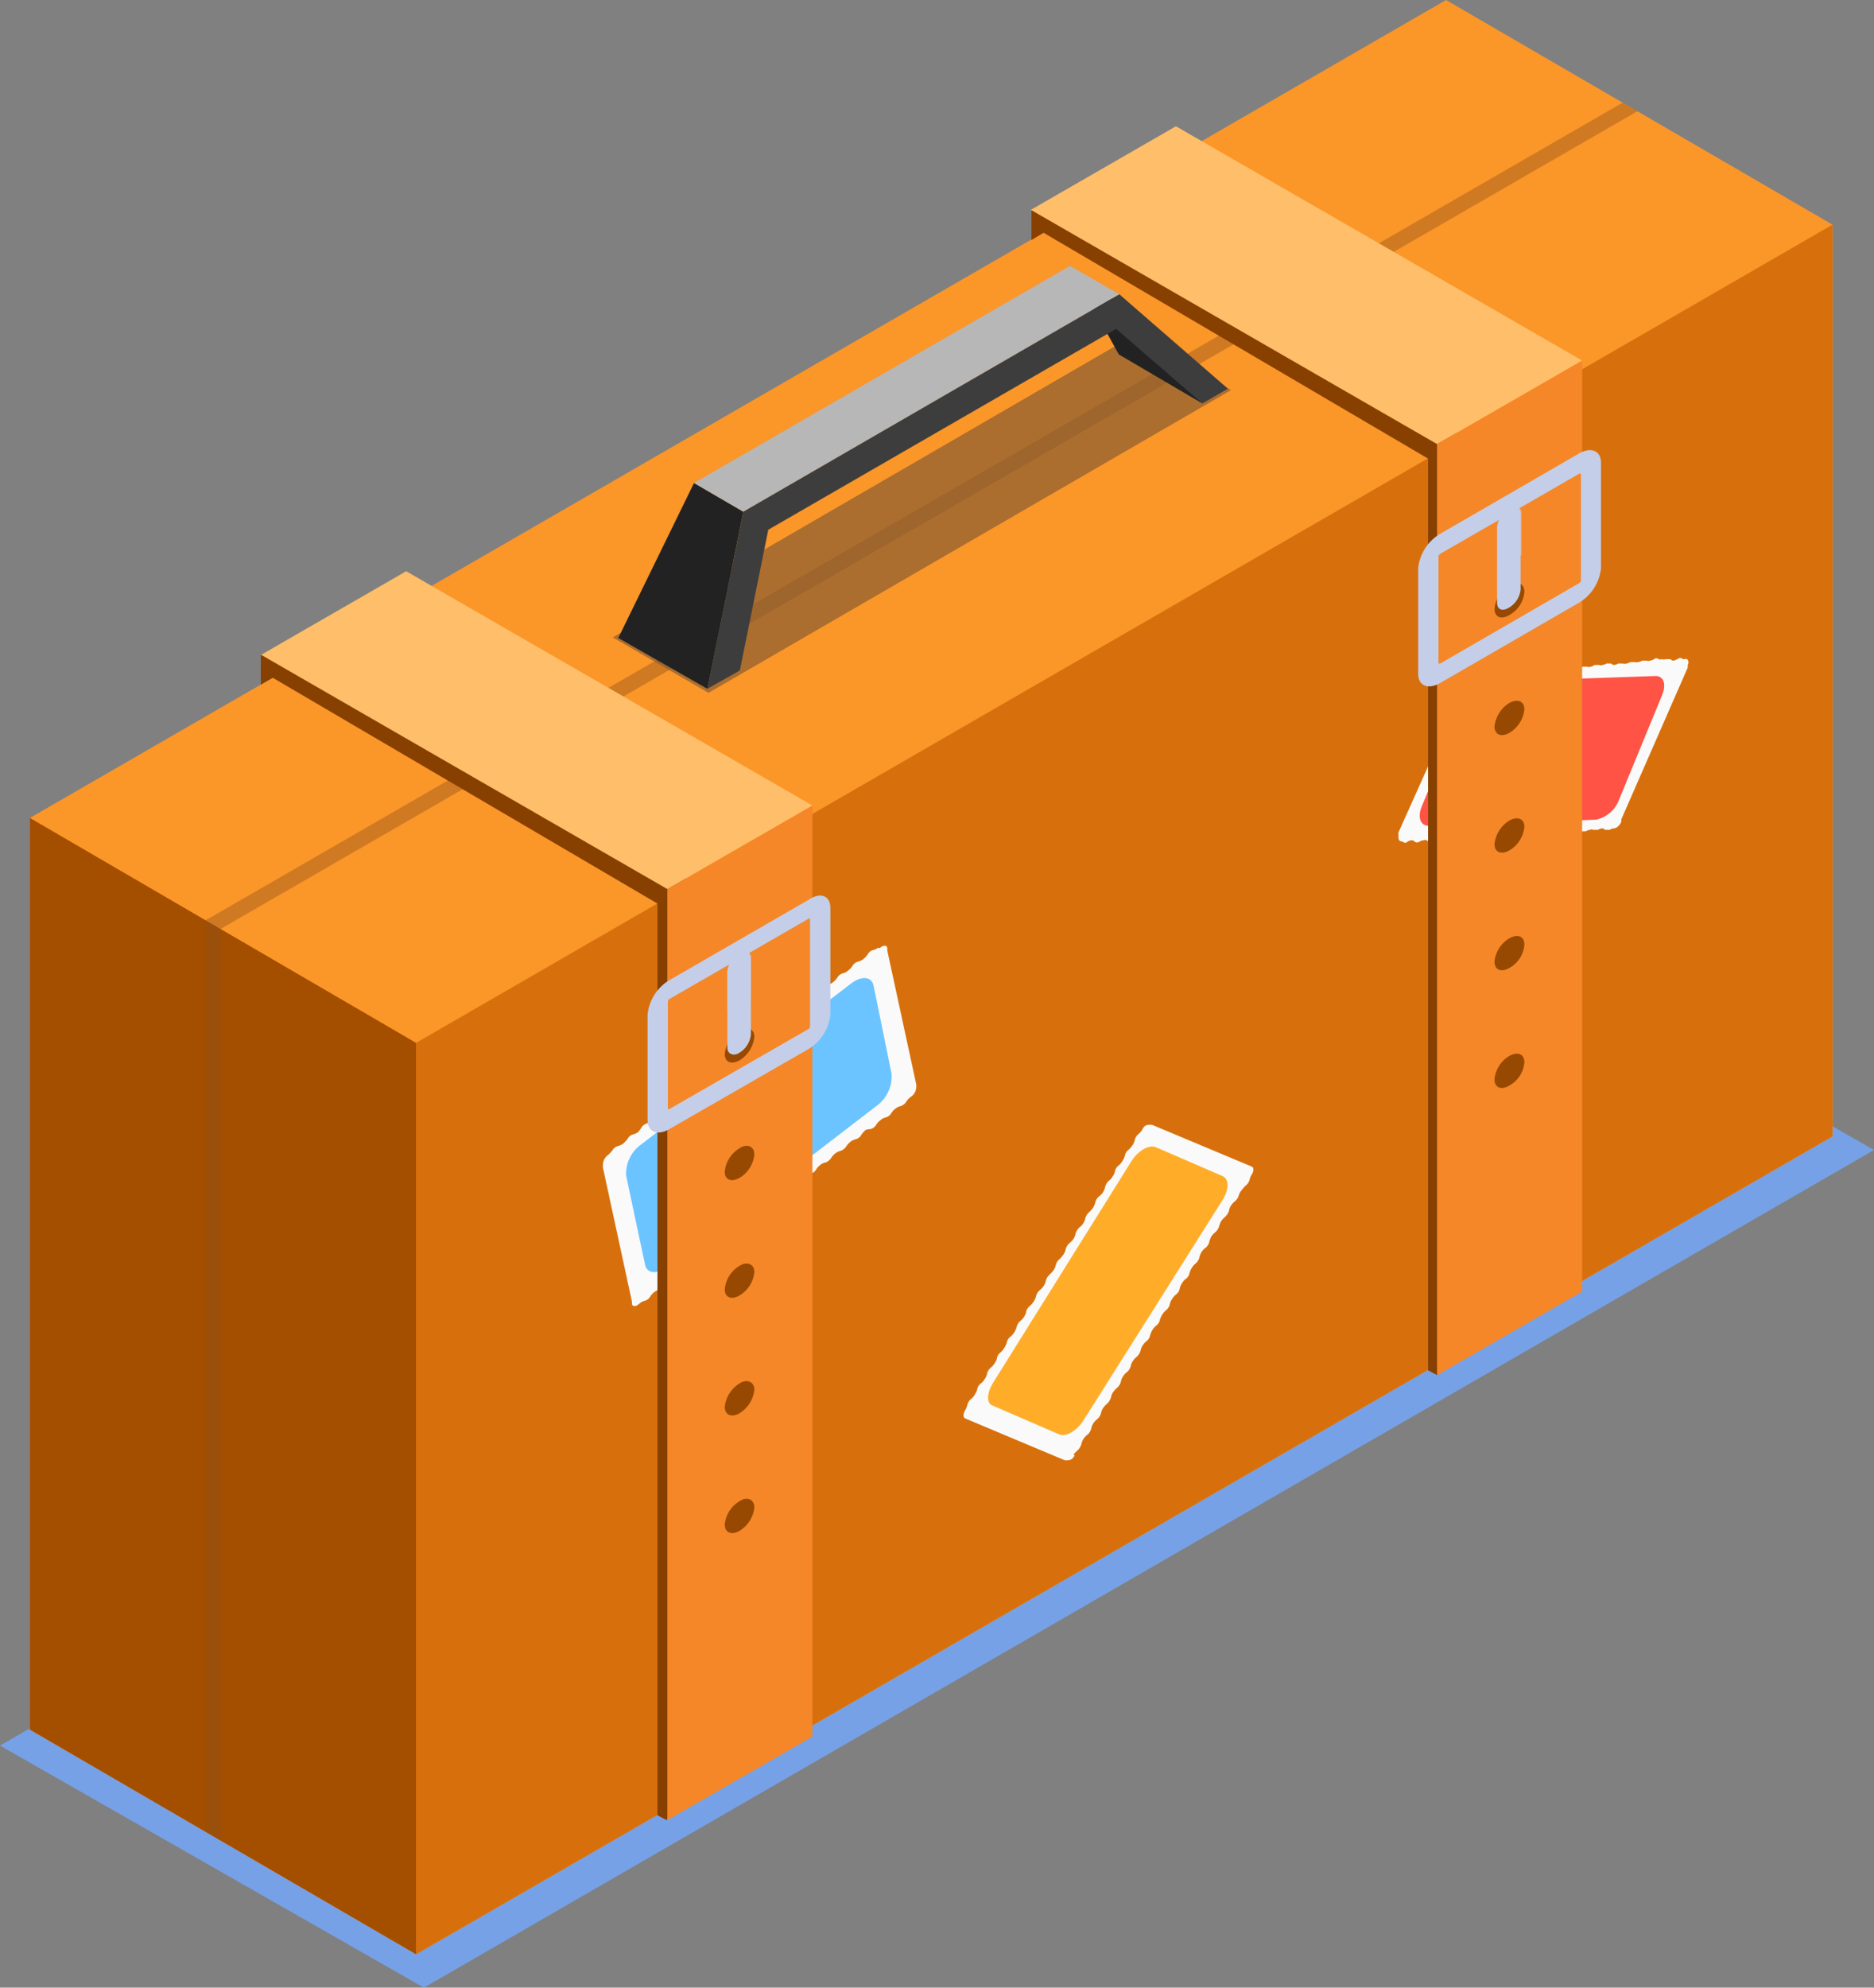 <svg xmlns="http://www.w3.org/2000/svg" viewBox="0 0 64.59 68.48"><rect x="0" y="0" width="64.59" height="68.48" fill="#808080" stroke="none"/><g style="isolation:isolate"><g id="Layer_2" data-name="Layer 2"><g id="_0" data-name="0"><g id="_3" data-name="3"><polygon points="64.59 39.62 14.61 68.48 0 60.14 49.98 31.28 64.59 39.62" style="fill:#76a1e6"/><polygon points="49.84 0 1.03 28.18 1.03 59.59 14.34 67.33 63.16 39.15 63.16 7.74 49.84 0" style="fill:#fb9629"/><polygon points="14.34 35.93 1.03 28.18 1.03 59.59 14.34 67.33 14.34 35.93" style="fill:#a44e00"/><polygon points="55.92 3.54 7.22 31.63 7.09 31.7 7.09 63.11 7.61 63.41 7.61 32 56.44 3.83 55.92 3.54" style="fill:#8d501b;opacity:0.4;mix-blend-mode:multiply"/><polygon points="63.16 39.15 14.34 67.33 14.34 35.93 63.16 7.74 63.16 39.15" style="fill:#d7700c"/><path d="M30.27,32.65a.51.51,0,0,1-.17.08.3.3,0,0,0-.2.16.75.75,0,0,1-.15.16.51.51,0,0,1-.17.08.32.32,0,0,0-.2.15.57.57,0,0,1-.15.16.4.4,0,0,1-.17.09.32.32,0,0,0-.2.15.57.57,0,0,1-.15.16.37.37,0,0,1-.17.08.38.38,0,0,0-.2.16.57.57,0,0,1-.15.16.37.37,0,0,1-.17.08.38.38,0,0,0-.2.16,1.14,1.14,0,0,1-.15.16.51.51,0,0,1-.17.08.3.3,0,0,0-.2.16,1.14,1.14,0,0,1-.15.16.51.51,0,0,1-.17.08.32.32,0,0,0-.2.15,1.22,1.22,0,0,1-.15.17.51.51,0,0,1-.17.08.32.32,0,0,0-.2.15.77.77,0,0,1-.15.16.4.4,0,0,1-.17.09.32.32,0,0,0-.2.15.77.77,0,0,1-.15.16.37.37,0,0,1-.17.08.38.38,0,0,0-.2.16.77.77,0,0,1-.15.16.51.51,0,0,1-.17.08.34.34,0,0,0-.2.16,1.14,1.14,0,0,1-.15.16.51.51,0,0,1-.17.08.3.3,0,0,0-.2.16,1.14,1.14,0,0,1-.15.16.51.51,0,0,1-.17.08.32.32,0,0,0-.2.15.77.77,0,0,1-.15.16.4.4,0,0,1-.17.09.32.32,0,0,0-.2.15.77.77,0,0,1-.15.16.37.37,0,0,1-.17.08.38.38,0,0,0-.2.16.77.77,0,0,1-.15.16.37.37,0,0,1-.17.08.38.38,0,0,0-.2.16A1.14,1.14,0,0,1,22,39a.51.51,0,0,1-.17.08.3.3,0,0,0-.2.16,1.14,1.14,0,0,1-.15.16.51.51,0,0,1-.17.08.32.32,0,0,0-.2.15,1.17,1.17,0,0,1-.15.16l0,0a.43.43,0,0,0-.18.36l0,.07,1,4.62,0,.07c0,.11.14.12.26,0h0a.4.4,0,0,1,.17-.09.32.32,0,0,0,.2-.15.57.57,0,0,1,.15-.16.37.37,0,0,1,.17-.08.38.38,0,0,0,.2-.16.57.57,0,0,1,.15-.16.37.37,0,0,1,.17-.08.38.38,0,0,0,.2-.16.75.75,0,0,1,.15-.16.51.51,0,0,1,.17-.08.3.3,0,0,0,.2-.16.75.75,0,0,1,.15-.16.51.51,0,0,1,.17-.08.32.32,0,0,0,.2-.15.8.8,0,0,1,.15-.17.51.51,0,0,1,.17-.08.32.32,0,0,0,.2-.15.57.57,0,0,1,.15-.16.37.37,0,0,1,.17-.08.38.38,0,0,0,.2-.16.57.57,0,0,1,.15-.16.37.37,0,0,1,.17-.08.38.38,0,0,0,.2-.16.75.75,0,0,1,.15-.16.51.51,0,0,1,.17-.08.3.3,0,0,0,.2-.16.75.75,0,0,1,.15-.16.51.51,0,0,1,.17-.08.32.32,0,0,0,.2-.15.61.61,0,0,1,.15-.17.51.51,0,0,1,.17-.08.32.32,0,0,0,.2-.15.57.57,0,0,1,.15-.16.4.4,0,0,1,.17-.09.32.32,0,0,0,.2-.15.57.57,0,0,1,.15-.16.37.37,0,0,1,.17-.08.38.38,0,0,0,.2-.16.57.57,0,0,1,.15-.16.51.51,0,0,1,.17-.08.38.38,0,0,0,.2-.16.75.75,0,0,1,.15-.16.51.51,0,0,1,.17-.08.3.3,0,0,0,.2-.16.75.75,0,0,1,.15-.16A.51.51,0,0,1,30,38.9a.32.32,0,0,0,.2-.15.57.57,0,0,1,.15-.16.4.4,0,0,1,.17-.09.32.32,0,0,0,.2-.15.57.57,0,0,1,.15-.16.37.37,0,0,1,.17-.08.38.38,0,0,0,.2-.16.57.57,0,0,1,.15-.16h0a.41.41,0,0,0,.19-.36l0-.07-1-4.62,0-.07c0-.11-.14-.12-.26,0Z" style="fill:#fafafa;fill-rule:evenodd"/><path d="M30.2,38.11,23,43.64c-.36.28-.71.24-.77-.08l-.65-3.06a1.24,1.24,0,0,1,.53-1.08l7.23-5.54c.36-.27.7-.24.77.08L30.73,37A1.26,1.26,0,0,1,30.2,38.11Z" style="fill:#6bc4ff;fill-rule:evenodd"/><path d="M37,50.12a.67.67,0,0,1,.14-.15.52.52,0,0,0,.13-.21.53.53,0,0,1,.21-.33.42.42,0,0,0,.13-.21.51.51,0,0,1,.07-.18.67.67,0,0,1,.14-.15.42.42,0,0,0,.13-.21.47.47,0,0,1,.07-.17.67.67,0,0,1,.14-.15.52.52,0,0,0,.13-.21.45.45,0,0,1,.07-.18,1,1,0,0,1,.13-.15.38.38,0,0,0,.14-.21.51.51,0,0,1,.07-.18.64.64,0,0,1,.13-.15.38.38,0,0,0,.14-.21.47.47,0,0,1,.07-.17.64.64,0,0,1,.13-.15.46.46,0,0,0,.14-.21.45.45,0,0,1,.07-.18.64.64,0,0,1,.13-.15.32.32,0,0,0,.13-.21.91.91,0,0,1,.08-.18.64.64,0,0,1,.13-.15.32.32,0,0,0,.13-.21.85.85,0,0,1,.08-.17.64.64,0,0,1,.13-.15.37.37,0,0,0,.13-.21.48.48,0,0,1,.08-.18.64.64,0,0,1,.13-.15.32.32,0,0,0,.13-.21.55.55,0,0,1,.08-.18.47.47,0,0,1,.13-.15.32.32,0,0,0,.13-.21.51.51,0,0,1,.08-.17.47.47,0,0,1,.13-.15.43.43,0,0,0,.13-.21.53.53,0,0,1,.21-.33.36.36,0,0,0,.13-.21.83.83,0,0,1,.07-.18.67.67,0,0,1,.14-.15.42.42,0,0,0,.13-.21.77.77,0,0,1,.07-.17.67.67,0,0,1,.14-.15.52.52,0,0,0,.13-.21.45.45,0,0,1,.07-.18.67.67,0,0,1,.14-.15.42.42,0,0,0,.13-.21A.51.51,0,0,1,42.8,41a1,1,0,0,1,.13-.15.38.38,0,0,0,.14-.21.47.47,0,0,1,.07-.17l0,0c.08-.12.08-.25,0-.28l0,0-3.44-1.44-.05,0c-.08,0-.21,0-.28.17l0,0a.64.64,0,0,1-.13.15.37.37,0,0,0-.13.21.48.48,0,0,1-.08.18.64.64,0,0,1-.13.15.32.32,0,0,0-.13.21.51.51,0,0,1-.08.17.51.51,0,0,1-.13.16.32.32,0,0,0-.13.2.48.48,0,0,1-.08.18.47.47,0,0,1-.13.15.43.43,0,0,0-.13.21.53.53,0,0,1-.21.33.36.36,0,0,0-.13.21.77.77,0,0,1-.07.17.73.73,0,0,1-.14.16.44.44,0,0,0-.13.2.53.53,0,0,1-.21.33.52.52,0,0,0-.13.21.45.45,0,0,1-.07.18.67.67,0,0,1-.14.15.42.42,0,0,0-.13.21.47.47,0,0,1-.07.17,1.12,1.12,0,0,1-.13.16.38.38,0,0,0-.14.21.47.47,0,0,1-.07.17,1,1,0,0,1-.13.15.46.46,0,0,0-.14.21.45.45,0,0,1-.07.18.64.64,0,0,1-.13.15.38.38,0,0,0-.14.21.47.47,0,0,1-.07.17.7.7,0,0,1-.13.16.39.39,0,0,0-.14.2.45.45,0,0,1-.07.18.64.64,0,0,1-.13.15.37.37,0,0,0-.13.21.71.71,0,0,1-.08.18.64.64,0,0,1-.13.15.32.32,0,0,0-.13.21.85.85,0,0,1-.08.17.7.7,0,0,1-.13.16.32.32,0,0,0-.13.21.51.51,0,0,1-.08.17.64.64,0,0,1-.13.15.37.37,0,0,0-.13.21.48.48,0,0,1-.08.18.47.47,0,0,1-.13.15.32.32,0,0,0-.13.21.51.51,0,0,1-.08.17.51.51,0,0,1-.13.16.36.36,0,0,0-.13.21.77.77,0,0,1-.07.17h0c-.08.13-.08.26,0,.29l0,0,3.43,1.44.06,0c.08,0,.2,0,.28-.17Z" style="fill:#fafafa;fill-rule:evenodd"/><path d="M34.24,47.62,39,40c.23-.36.6-.57.83-.48l2.31,1c.22.09.23.46,0,.82l-4.8,7.6c-.23.36-.6.57-.83.48l-2.31-1C34,48.35,34,48,34.24,47.62Z" style="fill:#ffad29;fill-rule:evenodd"/><path d="M48.25,29a.12.12,0,0,1,.1,0,.11.11,0,0,0,.16,0,.3.3,0,0,1,.15-.05.12.12,0,0,1,.1.05.14.14,0,0,0,.16,0,.3.3,0,0,1,.15-.05.12.12,0,0,1,.1,0,.12.12,0,0,0,.16,0,.32.32,0,0,1,.15-.06.12.12,0,0,1,.1.05s.1,0,.16,0a.3.3,0,0,1,.14,0A.12.12,0,0,1,50,29s.09,0,.16,0a.3.3,0,0,1,.14-.05.1.1,0,0,1,.11,0s.09,0,.16,0a.3.3,0,0,1,.14-.05.18.18,0,0,1,.11,0s.09,0,.16,0a.3.3,0,0,1,.14-.05.14.14,0,0,1,.11,0s.09,0,.16,0a.3.3,0,0,1,.14-.05.18.18,0,0,1,.11,0s.09,0,.16,0a.24.24,0,0,1,.14,0,.14.14,0,0,1,.11,0s.09,0,.16,0a.25.25,0,0,1,.14-.06.11.11,0,0,1,.1.05.14.14,0,0,0,.16,0,.3.3,0,0,1,.15-.05.12.12,0,0,1,.1,0,.12.12,0,0,0,.16,0,.3.3,0,0,1,.15-.05.1.1,0,0,1,.1,0s.1,0,.16,0a.3.3,0,0,1,.15-.05.15.15,0,0,1,.1,0,.12.12,0,0,0,.16,0,.3.3,0,0,1,.15,0,.12.12,0,0,1,.1,0s.1,0,.16,0a.3.3,0,0,1,.14,0,.16.16,0,0,1,.11,0s.09,0,.16,0a.3.3,0,0,1,.14-.05.12.12,0,0,1,.11,0s.09,0,.16,0a.48.48,0,0,1,.14-.05.14.14,0,0,1,.11.05s.09,0,.16,0a.3.3,0,0,1,.14-.05h0c.09,0,.21-.1.26-.23l0-.08L58.17,23l0-.09c.06-.12,0-.22-.08-.21h0a.12.12,0,0,1-.1,0,.12.12,0,0,0-.16,0,.47.47,0,0,1-.15.06.12.12,0,0,1-.1-.05s-.1,0-.16,0a.3.3,0,0,1-.15,0,.12.12,0,0,1-.1,0,.12.12,0,0,0-.16,0,.3.3,0,0,1-.15.05.1.1,0,0,1-.1,0s-.09,0-.16,0a.3.3,0,0,1-.14.05.16.16,0,0,1-.11,0s-.09,0-.16,0a.3.3,0,0,1-.14.05.14.14,0,0,1-.11,0s-.09,0-.16,0a.48.48,0,0,1-.14.05.14.14,0,0,1-.11-.05s-.09,0-.16,0a.3.3,0,0,1-.14.05.14.14,0,0,1-.11,0s-.09,0-.16,0a.35.35,0,0,1-.14.06.14.14,0,0,1-.11,0s-.09,0-.16,0a.24.24,0,0,1-.14.05.11.11,0,0,1-.1,0,.12.12,0,0,0-.16,0,.3.3,0,0,1-.15,0,.1.1,0,0,1-.1,0s-.1,0-.16,0a.3.3,0,0,1-.15.05.15.15,0,0,1-.1,0,.12.12,0,0,0-.16,0,.3.3,0,0,1-.15.05.12.12,0,0,1-.1,0s-.1,0-.16,0a.3.3,0,0,1-.15.05.12.12,0,0,1-.1-.05.14.14,0,0,0-.16,0,.3.3,0,0,1-.15.05.12.12,0,0,1-.1,0s-.09,0-.16,0a.33.33,0,0,1-.14.06.13.13,0,0,1-.11-.05s-.09,0-.16,0a.3.3,0,0,1-.14.05.14.14,0,0,1-.11,0s-.09,0-.16,0a.3.3,0,0,1-.14.05.11.11,0,0,1-.11,0s-.09,0-.16,0a.3.3,0,0,1-.14.05h0a.34.34,0,0,0-.27.23l0,.08L48.2,28.68l0,.08c0,.13,0,.22.09.22Z" style="fill:#fafafa;fill-rule:evenodd"/><path d="M51.28,23.49l5.78-.2c.28,0,.38.28.23.65L55.8,27.56a1.09,1.09,0,0,1-.79.68l-5.77.21c-.28,0-.39-.29-.24-.66l1.5-3.61A1.07,1.07,0,0,1,51.28,23.49Z" style="fill:#ff5346;fill-rule:evenodd"/><polygon points="8.99 22.56 8.99 23.59 9.4 23.35 22.66 31.13 22.66 62.54 22.98 62.71 23.6 61.27 24.68 54.07 23.97 30.94 23.19 29.36 12.79 22.59 8.99 22.56" style="fill:#874000;fill-rule:evenodd"/><polygon points="35.55 7.24 35.55 8.27 35.97 8.02 49.22 15.8 49.22 47.21 49.54 47.38 50.16 45.95 51.24 38.74 50.53 15.61 49.76 14.03 39.35 7.26 35.55 7.24" style="fill:#874000;fill-rule:evenodd"/><path d="M54.53,44.5l-5,2.88V15.3l5-2.88Z" style="fill:#f58728;fill-rule:evenodd"/><path d="M52.54,20.39a1,1,0,0,1-.52.8c-.28.17-.51.07-.51-.21a1.05,1.05,0,0,1,.51-.81C52.31,20,52.54,20.1,52.54,20.39Z" style="fill:#974902;fill-rule:evenodd"/><path d="M52.54,24.44a1.07,1.07,0,0,1-.52.81c-.28.16-.51.06-.51-.22a1.09,1.09,0,0,1,.51-.81C52.31,24.06,52.54,24.16,52.54,24.44Z" style="fill:#974902;fill-rule:evenodd"/><path d="M52.54,28.49a1.06,1.06,0,0,1-.52.81c-.28.16-.51.06-.51-.22a1.09,1.09,0,0,1,.51-.81C52.31,28.11,52.54,28.21,52.54,28.49Z" style="fill:#974902;fill-rule:evenodd"/><path d="M52.54,32.54a1,1,0,0,1-.52.81c-.28.16-.51.07-.51-.22a1.05,1.05,0,0,1,.51-.8C52.31,32.16,52.54,32.26,52.54,32.54Z" style="fill:#974902;fill-rule:evenodd"/><path d="M52.54,36.6a1,1,0,0,1-.52.8c-.28.17-.51.07-.51-.21a1.05,1.05,0,0,1,.51-.81C52.31,36.22,52.54,36.31,52.54,36.6Z" style="fill:#974902;fill-rule:evenodd"/><path d="M28,59.83l-5,2.88V30.63l5-2.88Z" style="fill:#f58728;fill-rule:evenodd"/><path d="M26,35.72a1.07,1.07,0,0,1-.51.81c-.28.16-.51.07-.51-.22a1.09,1.09,0,0,1,.51-.81C25.74,35.34,26,35.44,26,35.72Z" style="fill:#974902;fill-rule:evenodd"/><path d="M26,39.77a1.05,1.05,0,0,1-.51.81c-.28.16-.51.07-.51-.21a1.05,1.05,0,0,1,.51-.81C25.74,39.39,26,39.49,26,39.77Z" style="fill:#974902;fill-rule:evenodd"/><path d="M26,43.83a1.05,1.05,0,0,1-.51.8c-.28.17-.51.07-.51-.21a1.05,1.05,0,0,1,.51-.81C25.74,43.45,26,43.54,26,43.83Z" style="fill:#974902;fill-rule:evenodd"/><path d="M26,47.88a1.09,1.09,0,0,1-.51.81c-.28.16-.51.06-.51-.22a1.09,1.09,0,0,1,.51-.81C25.74,47.5,26,47.6,26,47.88Z" style="fill:#974902;fill-rule:evenodd"/><path d="M26,51.93a1.07,1.07,0,0,1-.51.81c-.28.16-.51.07-.51-.22a1.05,1.05,0,0,1,.51-.8C25.74,51.55,26,51.65,26,51.93Z" style="fill:#974902;fill-rule:evenodd"/><path d="M28,27.75l-5,2.88L9,22.56l5-2.88Z" style="fill:#ffbe69;fill-rule:evenodd"/><path d="M54.53,12.42l-5,2.88-14-8.07,5-2.88Z" style="fill:#ffbe69;fill-rule:evenodd"/><path d="M54.43,15.62l-4.79,2.77a1.56,1.56,0,0,0-.76,1.18v3.64c0,.42.34.56.76.32l4.79-2.77a1.57,1.57,0,0,0,.75-1.18V15.94C55.18,15.53,54.84,15.39,54.43,15.62ZM54.49,20a.13.13,0,0,1-.06.09l-4.79,2.77s-.06,0-.06,0V19.17a.11.11,0,0,1,.06-.09l4.79-2.76s.06,0,.06,0Z" style="fill:#c4cee8"/><path d="M49.32,21.25V19.32a.64.64,0,0,1,.32-.49l4.79-2.77c.17-.1.31,0,.31.13v1.93l.18-.1V16.09c0-.27-.22-.37-.49-.21l-4.79,2.77a1,1,0,0,0-.5.78v1.92Z" style="fill:#c4cee8;opacity:0.6;mix-blend-mode:screen"/><path d="M52,20.94h0c-.22.13-.4.06-.4-.17V18.16a.84.84,0,0,1,.4-.64h0c.23-.13.41-.05.41.17v2.62A.82.82,0,0,1,52,20.94Z" style="fill:#c4cee8;fill-rule:evenodd"/><path d="M52.44,19.12V17.69c0-.22-.18-.3-.41-.17a.84.84,0,0,0-.4.64v1.43Z" style="fill:#c4cee8;fill-rule:evenodd;opacity:0.6;mix-blend-mode:screen"/><path d="M27.87,31l-4.8,2.77a1.57,1.57,0,0,0-.75,1.18v3.64c0,.41.34.55.75.31l4.8-2.76a1.57,1.57,0,0,0,.75-1.19V31.28C28.62,30.86,28.28,30.72,27.87,31Zm.05,4.35a.12.12,0,0,1-.05.1l-4.8,2.76s-.05,0-.05,0V34.51a.12.12,0,0,1,.05-.09l4.8-2.77s.05,0,.05,0Z" style="fill:#c4cee8"/><path d="M22.76,36.58V34.66a.65.65,0,0,1,.31-.5l4.8-2.76c.17-.1.31,0,.31.13v1.93l.18-.11V31.42c0-.27-.22-.36-.49-.2L23.07,34a1,1,0,0,0-.49.78v1.93Z" style="fill:#c4cee8;opacity:0.6;mix-blend-mode:screen"/><path d="M25.47,36.28h0c-.22.13-.4,0-.4-.17V33.49a.85.85,0,0,1,.4-.64h0c.23-.12.41-.05.41.18v2.61A.84.84,0,0,1,25.47,36.28Z" style="fill:#c4cee8;fill-rule:evenodd"/><path d="M25.88,34.46V33c0-.23-.18-.3-.41-.18a.85.85,0,0,0-.4.64v1.43Z" style="fill:#c4cee8;fill-rule:evenodd;opacity:0.6;mix-blend-mode:screen"/><polygon points="42.43 13.44 24.42 23.87 21.12 21.96 39.12 11.53 42.43 13.44" style="fill:#895d33;opacity:0.7;mix-blend-mode:multiply"/><polygon points="25.62 17.63 24.38 23.73 21.31 21.98 23.92 16.64 25.62 17.63" style="fill:#222"/><polygon points="41.44 13.9 38.56 12.21 36.88 9.16 39.31 11.04 41.44 13.9" style="fill:#222"/><polygon points="38.58 10.14 25.62 17.63 23.92 16.64 36.88 9.16 38.58 10.14" style="fill:#b7b7b7"/><polygon points="38.58 10.14 25.62 17.63 24.38 23.73 25.5 23.1 26.48 18.25 38.47 11.33 41.44 13.9 42.32 13.39 38.58 10.14" style="fill:#3d3d3d"/></g></g></g></g></svg>